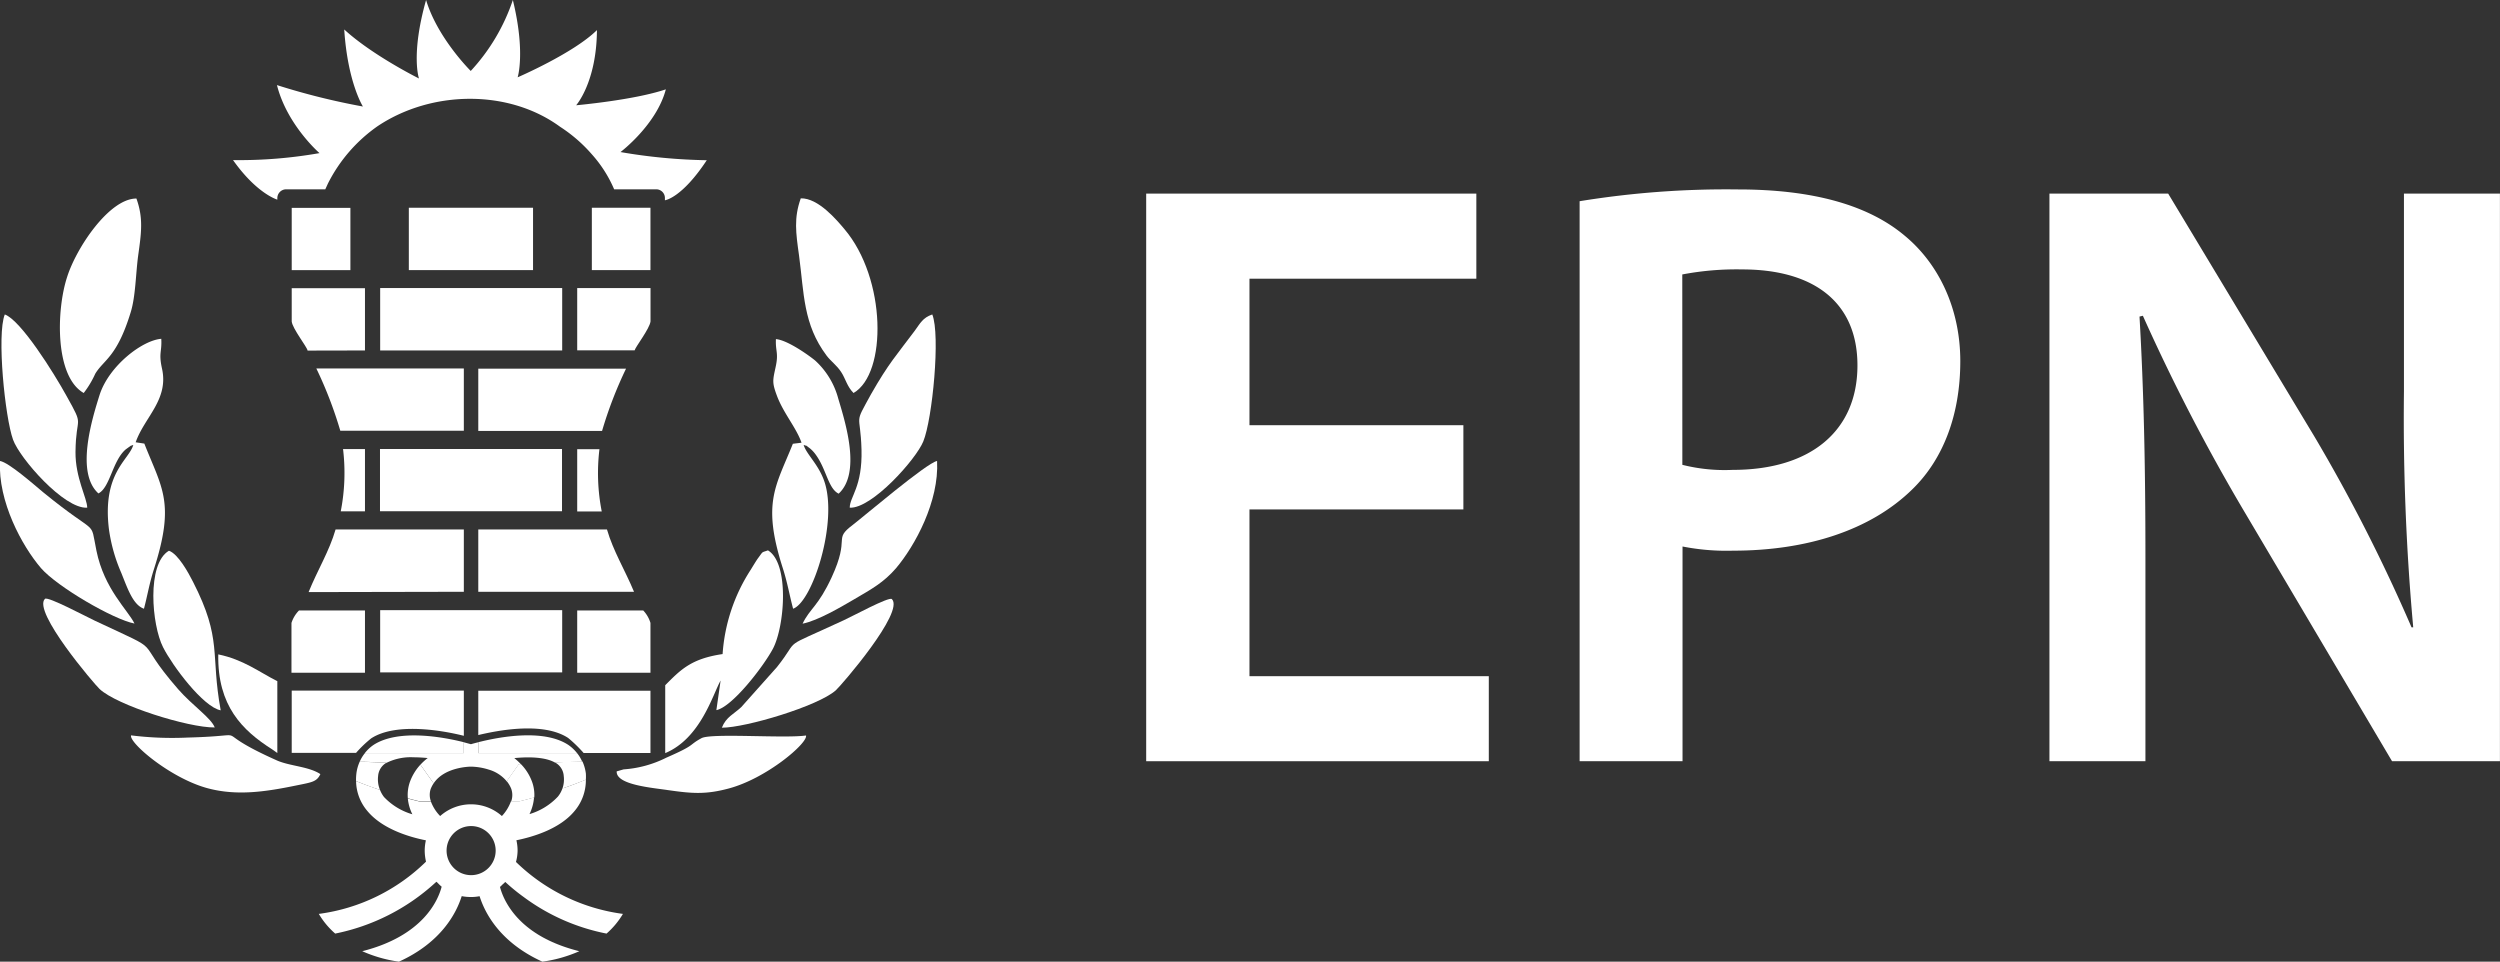 <svg xmlns="http://www.w3.org/2000/svg" viewBox="0 0 401.33 154.38"><rect x="0" y="0" width="401.33" height="154.38" fill="#333333" stroke="none"/><defs><style>.cls-1,.cls-2{fill:#fff;}.cls-2{fill-rule:evenodd;}</style></defs><g id="Capa_2" data-name="Capa 2"><g id="Isologotipo_v2_a_3_lineas_negativo_y_plumas" data-name="Isologotipo v2 a 3 lineas negativo  y plumas"><g id="Isologotipo_principal_negativo" data-name="Isologotipo principal negativo"><path class="cls-1" d="M234.92,81.78H200.58v26.77H239V122.2H184V31.08h53V44.74H200.58V68.26h34.34Z"/><path class="cls-1" d="M253.58,32.3A146.63,146.63,0,0,1,279,30.41c12.17,0,21,2.57,26.77,7.43,5.41,4.47,8.92,11.63,8.92,20.15S312,73.67,307,78.54c-6.75,6.62-17,9.86-28.79,9.86a36.43,36.43,0,0,1-8.11-.67V122.2H253.58Zm16.49,42.32a27.94,27.94,0,0,0,8.11.81c12.44,0,20-6.22,20-16.77,0-10.14-7-15.41-18.52-15.41a46.37,46.37,0,0,0-9.6.81Z"/><path class="cls-1" d="M329,122.2V31.08h19.06l23.52,39.07a271.13,271.13,0,0,1,15.55,30.56h.27a371.27,371.27,0,0,1-1.49-37.86V31.08h15.41V122.2H384L360.24,82.05A312.27,312.27,0,0,1,344,50.69l-.54.13c.68,11.76.95,23.8.95,38.8V122.2Z"/><g id="Torreon"><g id="Sol"><path class="cls-2" d="M75.57,11.39S70.23,6.12,68.4,0c-2.48,8.78-1.14,12.6-1.14,12.6s-7.5-3.73-12-7.87c.55,8.51,3,12.37,3,12.37a111.21,111.21,0,0,1-13.8-3.44c1.62,6.41,6.83,10.92,6.83,10.92A74.22,74.22,0,0,1,37.41,25.7c3.83,5.42,7.11,6.35,7.11,6.35v-.23a1.42,1.42,0,0,1,1.42-1.43h6.28l.42-.92a24.86,24.86,0,0,1,8-9.23c8.72-5.81,21.07-5.9,29.27.11A24,24,0,0,1,95,24.76a20.43,20.43,0,0,1,3.59,5.63h6.76a1.39,1.39,0,0,1,1.39,1.39v.37s2.68-.31,6.72-6.43a88.84,88.84,0,0,1-13.85-1.31s5.78-4.36,7.28-10.07c-5.08,1.73-14.4,2.56-14.4,2.56s3.28-3.68,3.34-12.07C92.1,8.53,83.1,12.41,83.1,12.41s1.28-4-.77-12.41a31.45,31.45,0,0,1-6.76,11.39Z"/></g><path class="cls-1" d="M80.69,142a5.25,5.25,0,0,1-.42.4A10.82,10.82,0,0,0,81.36,145a10.82,10.82,0,0,1-1.09-2.61A5.25,5.25,0,0,0,80.69,142Z"/><path class="cls-1" d="M70.11,141.55l-.25.22.25-.22Z"/><path class="cls-1" d="M81.13,141.58h0a34.31,34.31,0,0,0,3,2.45A32.56,32.56,0,0,1,81.13,141.58Z"/><path class="cls-1" d="M59.59,118.53c4-2.6,11.54-1.25,14.87-.41v-7.26H46.83v10H57.16A18.65,18.65,0,0,1,59.59,118.53Z"/><path class="cls-1" d="M54.63,69.15H74.46v-10H50.78A65.73,65.73,0,0,1,54.63,69.15Z"/><rect class="cls-1" x="65.63" y="33.35" width="19.94" height="10.01"/><path class="cls-1" d="M74.46,95V85H53.87c-1,3.47-2.89,6.5-4.33,10.05Z"/><path class="cls-1" d="M58.59,98H48a5.06,5.06,0,0,0-1.21,2v8H58.59Z"/><path class="cls-1" d="M58.59,56.26v-10H46.83v5.35c.13,1.17,2.48,4.11,2.55,4.67Z"/><path class="cls-1" d="M56.25,43.37l0-10H46.83s0,2.95,0,10Z"/><rect class="cls-1" x="95.01" y="33.35" width="9.41" height="10.01"/><path class="cls-1" d="M58.59,82.09v-10H55.07a32,32,0,0,1-.37,10Z"/><path class="cls-1" d="M100.5,59.18H76.78v10H96.65A65.73,65.73,0,0,1,100.5,59.18Z"/><path class="cls-1" d="M97.44,85H76.78V95l25,0C100.33,91.51,98.45,88.48,97.44,85Z"/><path class="cls-1" d="M91.2,118.46a21.12,21.12,0,0,1,2.49,2.42h10.73v-10H76.78V118C80.12,117.2,87.23,115.87,91.2,118.46Z"/><path class="cls-1" d="M104.43,51.59V46.24H92.66v10h9.22C102,55.7,104.3,52.76,104.43,51.59Z"/><path class="cls-1" d="M92.66,72.11v10H96.6a31.9,31.9,0,0,1-.37-10Z"/><path class="cls-1" d="M104.42,100a5,5,0,0,0-1.16-2H92.66v10h11.76Z"/><rect class="cls-1" x="61.03" y="46.24" width="29.22" height="10.02"/><rect class="cls-1" x="61.03" y="97.95" width="29.22" height="9.99"/><rect class="cls-1" x="61" y="72.08" width="29.22" height="9.99"/><path class="cls-1" d="M43.68,120.29l.84.59V109.35c-2.89-1.45-5.42-3.46-9.48-4.3C34.89,113.33,38.92,117.26,43.68,120.29Z"/><path class="cls-1" d="M135.47,99.56c-10.64,4.94-6.75,2.5-10.73,7.51L119,113.51c-1.18,1.12-2.44,1.57-3.12,3.31,3.85,0,15.46-3.47,18.29-6,.85-.75,11.11-12.61,9-14.65C142.72,95.74,136.72,99,135.47,99.56Z"/><path class="cls-1" d="M28.6,110.64c-7.72-8.86-1.27-5.32-13.38-11-1.31-.61-7.52-3.93-8-3.51-2.07,2,8,13.78,8.76,14.47,2.79,2.63,14.24,6.23,18.49,6.18C33.91,115.27,30.89,113.26,28.6,110.64Z"/><path class="cls-1" d="M150.43,74c-1.68.31-11.87,9-13.53,10.26-3.24,2.45-.33,1.77-3.39,8.41-2.16,4.68-3.5,5-4.67,7.45,2.47-.49,6.2-2.7,8.24-3.89,2.9-1.7,4.76-2.71,6.75-5C146.9,87.6,150.78,80.47,150.43,74Z"/><path class="cls-1" d="M21.59,100.1c-1.07-2.18-4.86-5.53-6.11-11.7-1.08-5.29.48-2-8.52-9.35C5.38,77.74,1.44,74.25,0,74c-.34,6.5,3.52,13.63,6.58,17.2C9.18,94.19,18.16,99.43,21.59,100.1Z"/><path class="cls-1" d="M44.51,122.1c-12-5.35-2.69-4-14.34-3.7a53.1,53.1,0,0,1-9.13-.35c-.35,1.19,6.27,6.83,12.19,8.46,4.77,1.31,9.42.59,14.34-.42,2.51-.51,3.28-.58,3.86-1.82C49.59,123.05,46.62,123,44.51,122.1Z"/><path class="cls-1" d="M26.18,103.91c1.52,3,6.44,9.59,9.25,10.12-1.68-9.15.31-11.32-4.44-20.62-.73-1.44-2.38-4.48-3.87-5C23.52,90.51,24.36,100.34,26.18,103.91Z"/><path class="cls-1" d="M115.68,109.25,115,114c2.56-.52,7.56-7,9.09-9.88,1.88-3.59,2.67-13.68-.81-15.77-1.09.39-.72.09-1.57,1.23-.3.4-.84,1.31-1.18,1.86A28.35,28.35,0,0,0,116,105c-5.08.74-6.78,2.56-9.21,5v10.9C112.46,118.54,114.42,111.49,115.68,109.25Z"/><path class="cls-1" d="M14,81.5c0-1.5-1.92-4.82-1.88-8.94.06-6.14,1.5-3.74-1.44-9C8.63,59.83,3.35,51.41.77,50.48-.54,53.73.8,67,2.1,70.6,3.17,73.56,10.28,81.74,14,81.5Z"/><path class="cls-1" d="M138.3,72.18c.16,6-1.89,7.56-1.89,9.32,3.54.19,10.65-7.77,11.81-10.64,1.46-3.57,2.77-17.09,1.44-20.38-1.54.54-1.9,1.37-2.83,2.64-2.88,3.86-4.15,5.16-7,10.16C137,68.45,138.12,66,138.3,72.18Z"/><path class="cls-1" d="M13.44,63.09A15.49,15.49,0,0,0,15.29,60c1.37-2.28,3.48-2.62,5.7-9.9.78-2.54.8-6.19,1.19-9.07.51-3.66.85-6-.28-9.16-4.35,0-9.63,7.87-11.12,12.58C9,49.89,8.82,60.47,13.44,63.09Z"/><path class="cls-1" d="M132.69,57.08c.67.9,1.6,1.52,2.33,2.62s.95,2.35,2,3.39c5.41-3.13,5.29-18.36-1.47-26.32-1.24-1.47-4.2-5-7-4.93-1.13,3.17-.79,5.51-.28,9.16C129.09,47.12,128.92,52.05,132.69,57.08Z"/><path class="cls-1" d="M112.61,118.5c-2.19,1.19-.77,1-5.62,3.12a18,18,0,0,1-6.88,1.89l-1.11.32c-.13,2.16,5.65,2.62,8.17,3,3.8.54,6,.76,9.73-.23,6.14-1.6,12.83-7.34,12.49-8.53C126,118.57,114.18,117.65,112.61,118.5Z"/><path class="cls-1" d="M16,63.36c-1.26,4-3.88,12.53-.2,15.85,1.88-.95,2.25-5.26,4.4-7.08l.44-.32c.66-.44,0-.1.76-.39-.68,2.43-5,4.47-3.92,13.48a26.56,26.56,0,0,0,2,7.09c1,2.48,1.87,5.12,3.63,5.73.55-2.07.85-4,1.59-6.31,3.45-10.74,1.3-13-1.53-20.2L21.78,71c1.39-4,5.33-6.83,4.23-11.81-.57-2.58,0-2.67-.12-4.8C22.82,54.63,17.51,58.73,16,63.36Z"/><path class="cls-1" d="M125.64,91.13c.78,2.42,1.1,4.43,1.68,6.59,3.14-1.12,7.25-14,5-20.48-.94-2.72-2.89-4.34-3.31-5.82.78.3.07-.14,1,.55a5.3,5.3,0,0,1,.93,1c1.73,2.35,2,5.45,3.69,6.28,3.6-3.32,1.15-11.22-.06-15.25a12.69,12.69,0,0,0-3.72-6.13c-1-.82-4.43-3.28-6.29-3.43-.09,2,.46,2.18-.05,4.5-.46,2.14-.59,2.46.23,4.64,1.06,2.8,3.11,5.11,3.93,7.49l-1.39.17C124.54,78.09,122.3,80.66,125.64,91.13Z"/><path class="cls-1" d="M66.38,121.57c.74,0,1.51.05,2.28.12a9,9,0,0,0-1.17,1.07l2.12,3c1.74-2.64,5.81-2.69,6-2.69h0a10,10,0,0,1,2.83.47,5.86,5.86,0,0,1,2.91,1.89l1.93-2.73.36,0a9,9,0,0,0-1.08-1c2.56-.25,5.06-.13,6.54.72,1.34-.06,2.81-.11,4.36-.16a6,6,0,0,0-.83-1.37H76.78v-1.73c-.48.11-.87.22-1.18.31l-1.14-.31v1.73H58.59a5.69,5.69,0,0,0-.85,1.4c1.55,0,3,.1,4.33.16A8.72,8.72,0,0,1,66.38,121.57Z"/><path class="cls-1" d="M83.09,136.55a7.54,7.54,0,0,0-.19-1.66c2.66-.54,7-1.82,9.37-4.74a7.64,7.64,0,0,0,1.78-5c-1.2.49-2.47,1-3.76,1.41a4.3,4.3,0,0,1-.73,1.32A10.23,10.23,0,0,1,85,130.69a7.32,7.32,0,0,0,.73-2.68c-.79.22-1.57.43-2.32.61l-1.38,0A6.92,6.92,0,0,1,80.57,131a7.46,7.46,0,0,0-9.91,0,6.66,6.66,0,0,1-1.49-2.34l-1.87,0c-.59-.14-1.2-.3-1.83-.47a7.13,7.13,0,0,0,.73,2.53,10.18,10.18,0,0,1-4.55-2.77A4.53,4.53,0,0,1,61,126.8c-1.31-.44-2.6-.91-3.84-1.41a7.58,7.58,0,0,0,1.78,4.76c2.41,2.94,6.77,4.22,9.43,4.75a7.45,7.45,0,0,0-.19,1.65,7.94,7.94,0,0,0,.21,1.77,30.2,30.2,0,0,1-17.21,8.39h0a12.86,12.86,0,0,0,2.63,3.16h0a33.58,33.58,0,0,0,16-8.1l.25-.22h0l.22.2a5.76,5.76,0,0,0,.62.59c-.57,2.21-3,7.89-12.75,10.36a22,22,0,0,0,5.89,1.68c6.8-3.09,9.22-7.79,10.08-10.52a7.77,7.77,0,0,0,1.46.14,7.18,7.18,0,0,0,1.41-.13c.86,2.73,3.29,7.43,10.08,10.51A22.05,22.05,0,0,0,93,152.7c-7-1.75-10.16-5.11-11.65-7.71a10.82,10.82,0,0,1-1.09-2.61,5.25,5.25,0,0,0,.42-.4,4.07,4.07,0,0,0,.43-.4h0a32.56,32.56,0,0,0,3,2.45,32.92,32.92,0,0,0,13.26,5.84,13,13,0,0,0,2.63-3.16,30.33,30.33,0,0,1-17.17-8.34A7.32,7.32,0,0,0,83.09,136.55Zm-7.46,3.94a3.94,3.94,0,1,1,3.94-3.94A3.94,3.94,0,0,1,75.63,140.49Z"/><path class="cls-1" d="M74.46,119.15C71.13,118.31,64,117,60,119.56a6.19,6.19,0,0,0-1.42,1.32H74.46Z"/><path class="cls-1" d="M92.62,120.88a6.4,6.4,0,0,0-1.42-1.32c-4-2.59-11.08-1.26-14.42-.41v1.73Z"/><path class="cls-1" d="M60.7,124.58a2.68,2.68,0,0,1,1.23-2.07s.1,0,.14-.07c-1.32-.06-2.78-.11-4.33-.16a6.58,6.58,0,0,0-.53,1.91,8.14,8.14,0,0,0-.05,1.2c1.24.5,2.53,1,3.84,1.41A4.41,4.41,0,0,1,60.7,124.58Z"/><path class="cls-1" d="M69.14,126.65a5.1,5.1,0,0,1,.47-.9l-2.12-3a8.23,8.23,0,0,0-1.65,2.67,6.31,6.31,0,0,0-.37,2.73c.63.17,1.24.33,1.83.47l1.87,0A3,3,0,0,1,69.14,126.65Z"/><path class="cls-1" d="M83.63,122.67l-.36,0-1.93,2.73a4.6,4.6,0,0,1,.73,1.23,3,3,0,0,1,0,2l1.38,0c.75-.18,1.53-.39,2.32-.61a6.17,6.17,0,0,0-.38-2.58A8,8,0,0,0,83.63,122.67Z"/><path class="cls-1" d="M89.28,122.51a2.64,2.64,0,0,1,1.22,2.07,4.43,4.43,0,0,1-.21,2c1.29-.44,2.56-.92,3.76-1.41a8.31,8.31,0,0,0,0-1,6.8,6.8,0,0,0-.55-1.94c-1.55,0-3,.1-4.36.16Z"/><path class="cls-1" d="M97.39,149.87h0A32.92,32.92,0,0,1,84.14,144,32.93,32.93,0,0,0,97.39,149.87Z"/><path class="cls-1" d="M81.36,145c1.49,2.6,4.7,6,11.65,7.71h0C86.06,151,82.85,147.59,81.36,145Z"/><path class="cls-1" d="M81.12,141.58a4.07,4.07,0,0,1-.43.4,4.07,4.07,0,0,0,.43-.4Z"/><path class="cls-1" d="M70.11,141.55l.22.2-.22-.2Z"/><path class="cls-1" d="M53.81,149.87h0a33.58,33.58,0,0,0,16-8.1A33.58,33.58,0,0,1,53.81,149.87Z"/></g></g></g></g></svg>